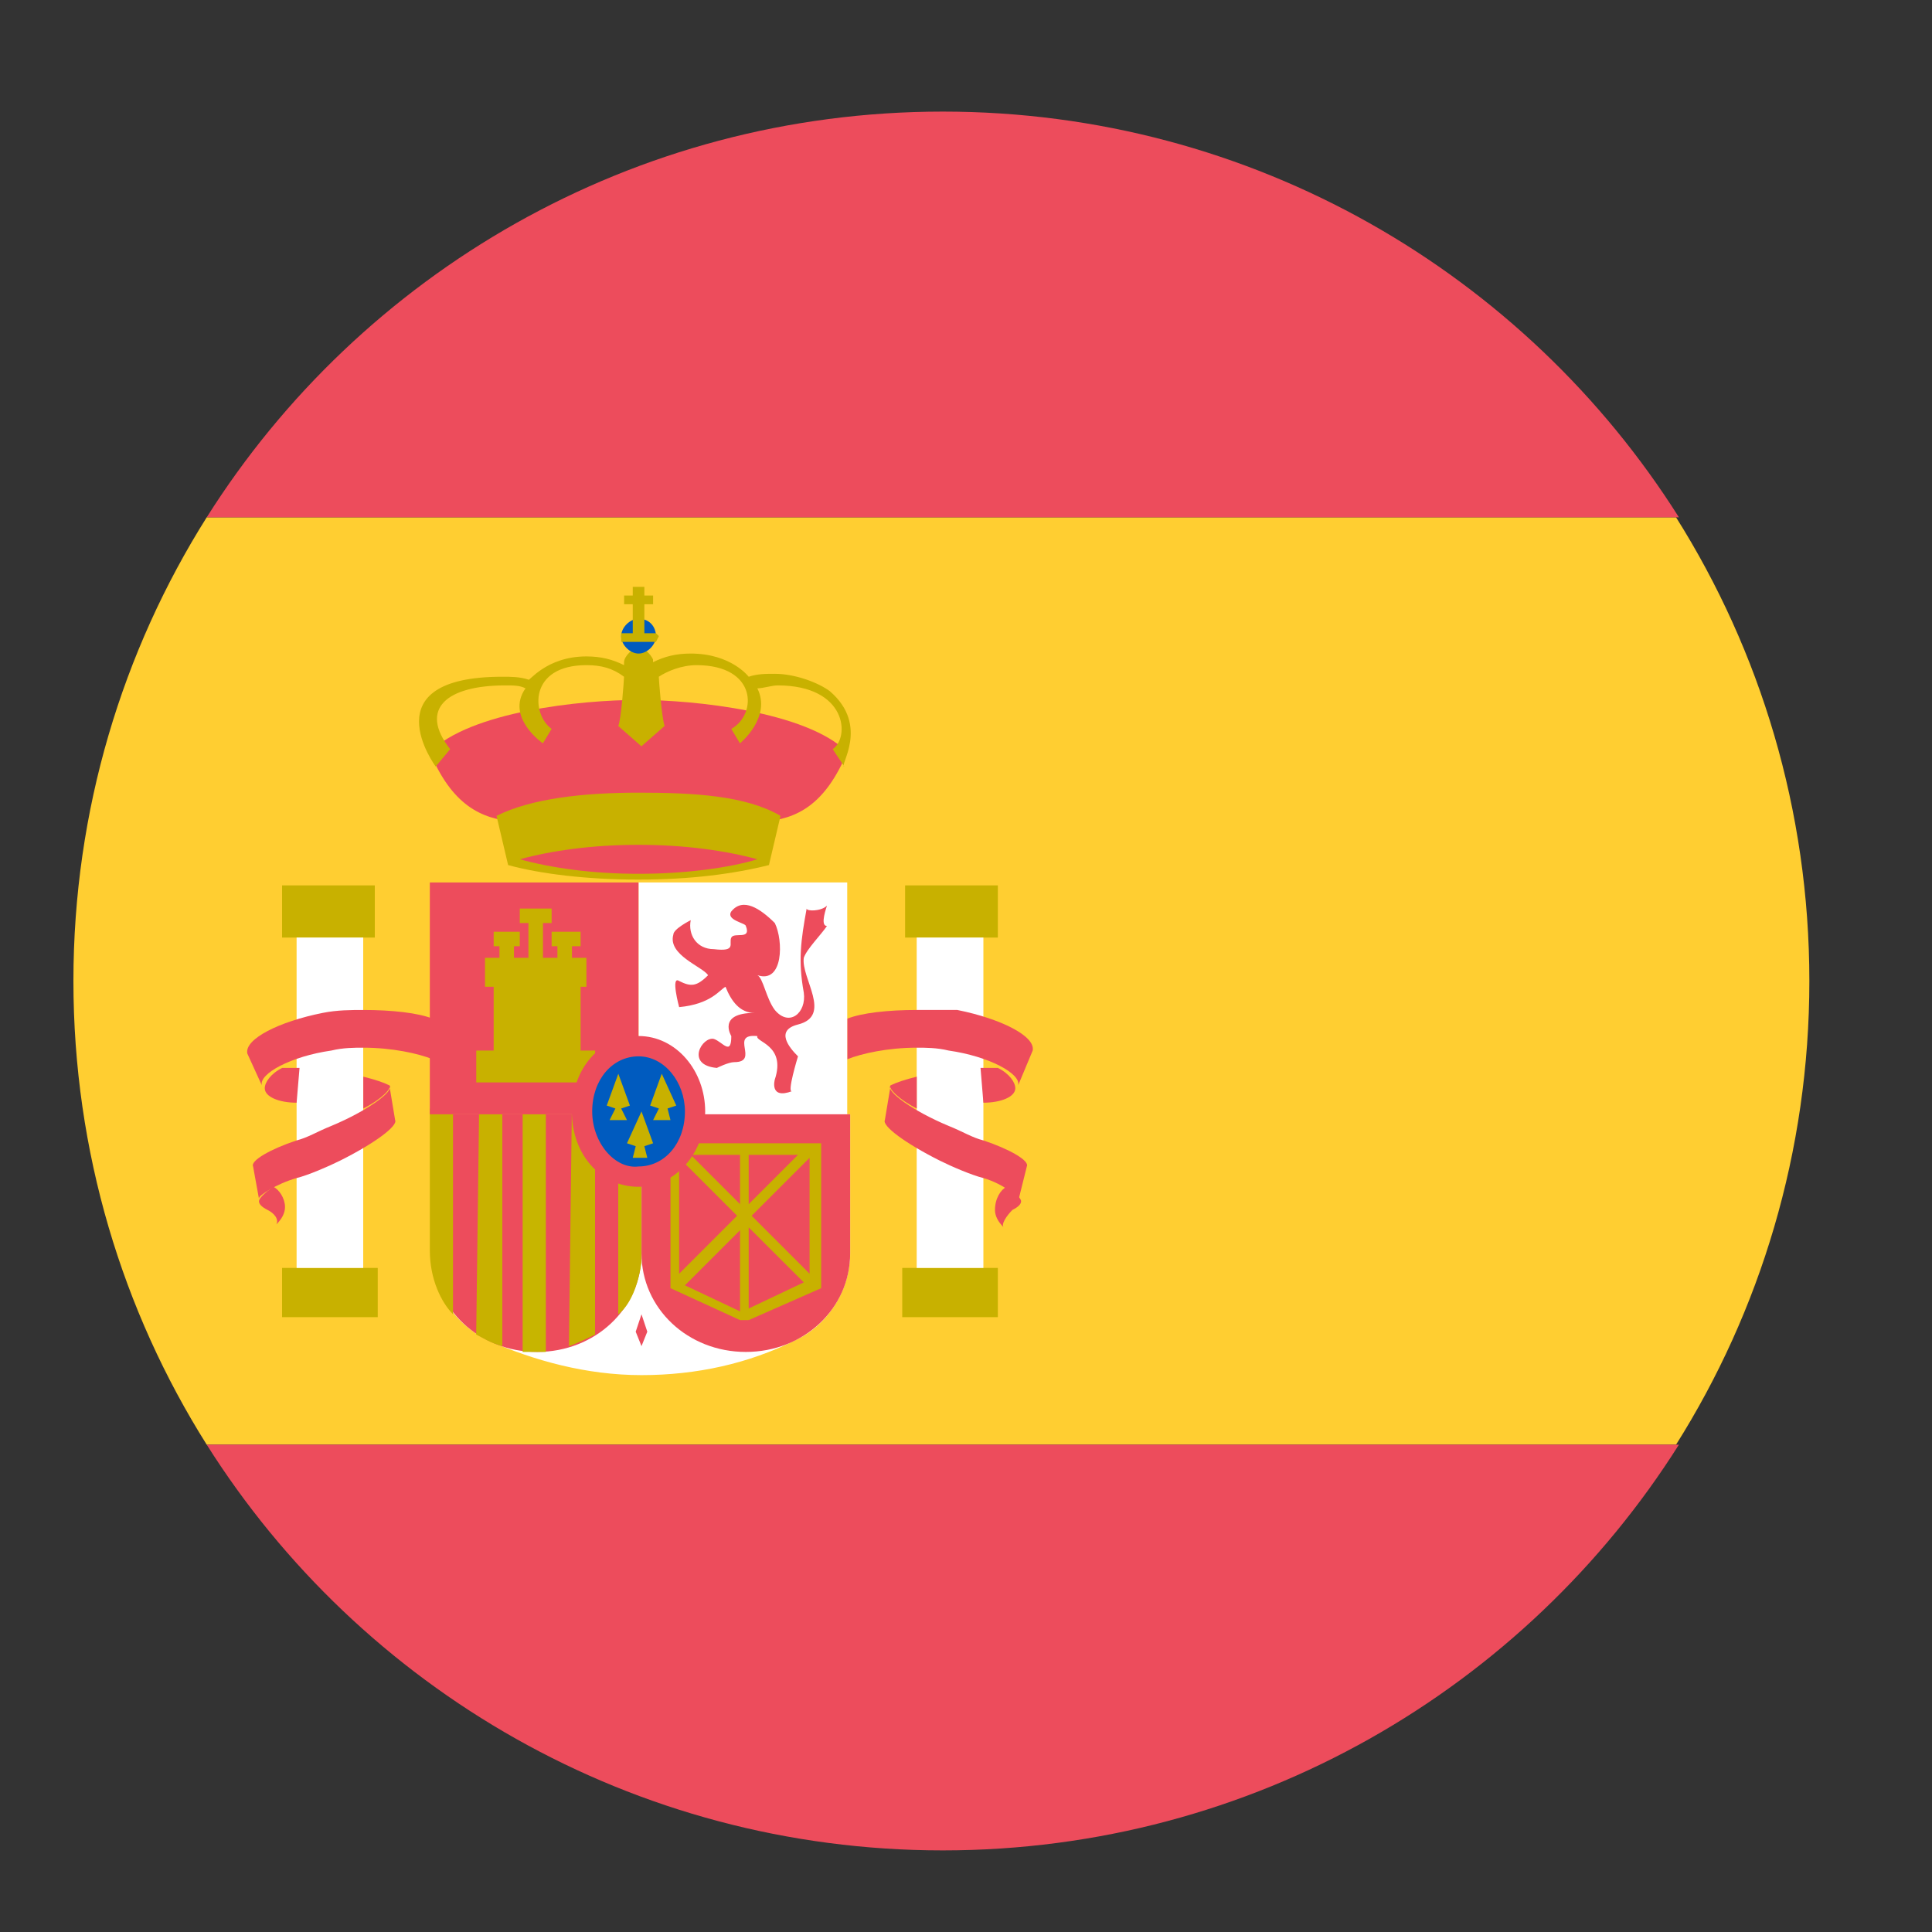 <svg width="25" height="25" viewBox="0 0 25 25" fill="none" xmlns="http://www.w3.org/2000/svg">
<rect x="0" y="0" width="25" height="25" fill="#333333" stroke="none"/>
<g clip-path="url(#clip0_42_11181)">
<path d="M0.95 12.694C0.95 14.907 1.588 16.969 2.675 18.694H21.688C22.775 16.969 23.413 14.907 23.413 12.694C23.413 10.482 22.775 8.419 21.688 6.694H2.675C1.588 8.419 0.95 10.482 0.95 12.694Z" fill="#FFCE31"/>
<path d="M21.725 6.694C19.737 3.544 16.212 1.444 12.2 1.444C8.187 1.444 4.662 3.544 2.675 6.694H21.725ZM2.675 18.694C4.662 21.844 8.187 23.944 12.2 23.944C16.212 23.944 19.737 21.844 21.725 18.694H2.675Z" fill="#ED4C5C"/>
<path d="M3.65 11.457H4.85V12.132H3.65V11.457ZM3.65 16.407H4.888V17.044H3.65V16.407Z" fill="#C8B100"/>
<path d="M3.538 15.357C3.426 15.432 3.351 15.507 3.351 15.544C3.351 15.582 3.388 15.619 3.463 15.657C3.538 15.694 3.613 15.769 3.576 15.844C3.651 15.769 3.688 15.694 3.688 15.619C3.688 15.507 3.613 15.394 3.538 15.357Z" fill="#ED4C5C"/>
<path d="M3.838 12.132H4.7V16.407H3.838V12.132Z" fill="white"/>
<path d="M5.6 13.707C5.413 13.632 5.075 13.557 4.7 13.557C4.588 13.557 4.438 13.557 4.288 13.594C3.763 13.669 3.35 13.894 3.388 14.044L3.2 13.632C3.163 13.444 3.613 13.219 4.175 13.107C4.363 13.069 4.55 13.069 4.7 13.069C5.075 13.069 5.413 13.107 5.6 13.182V13.707Z" fill="#ED4C5C"/>
<path d="M3.838 14.269C3.613 14.269 3.426 14.194 3.426 14.082C3.426 14.007 3.501 13.894 3.651 13.819H3.876L3.838 14.269ZM4.701 13.932C4.851 13.969 4.963 14.007 5.038 14.044C5.076 14.082 4.926 14.232 4.701 14.344V13.932Z" fill="#ED4C5C"/>
<path d="M3.275 15.094C3.238 15.019 3.5 14.869 3.838 14.757C3.988 14.719 4.1 14.644 4.288 14.569C4.738 14.382 5.113 14.119 5.038 14.044L5.113 14.494C5.15 14.569 4.85 14.794 4.4 15.019C4.25 15.094 3.988 15.207 3.838 15.244C3.575 15.319 3.35 15.469 3.35 15.507L3.275 15.094Z" fill="#ED4C5C"/>
<path d="M11.712 11.457H12.912V12.132H11.712V11.457ZM11.675 16.407H12.912V17.044H11.675V16.407Z" fill="#C8B100"/>
<path d="M13.025 15.357C13.137 15.432 13.213 15.507 13.213 15.544C13.213 15.582 13.175 15.619 13.1 15.657C13.025 15.732 12.95 15.844 12.988 15.882C12.912 15.807 12.875 15.732 12.875 15.657C12.875 15.507 12.95 15.394 13.025 15.357Z" fill="#ED4C5C"/>
<path d="M11.862 12.132H12.725V16.407H11.862V12.132Z" fill="white"/>
<path d="M10.963 13.707C11.15 13.632 11.488 13.557 11.863 13.557C11.975 13.557 12.125 13.557 12.275 13.594C12.8 13.669 13.213 13.894 13.175 14.044L13.363 13.594C13.4 13.407 12.95 13.182 12.388 13.069H11.863C11.488 13.069 11.15 13.107 10.963 13.182V13.707Z" fill="#ED4C5C"/>
<path d="M12.725 14.269C12.95 14.269 13.138 14.194 13.138 14.082C13.138 14.007 13.063 13.894 12.913 13.819H12.688L12.725 14.269ZM11.863 13.932C11.713 13.969 11.6 14.007 11.525 14.044C11.488 14.082 11.638 14.232 11.863 14.344V13.932Z" fill="#ED4C5C"/>
<path d="M13.287 15.094C13.325 15.019 13.062 14.869 12.725 14.757C12.575 14.719 12.463 14.644 12.275 14.569C11.825 14.382 11.45 14.119 11.525 14.044L11.45 14.494C11.412 14.569 11.713 14.794 12.162 15.019C12.312 15.094 12.575 15.207 12.725 15.244C12.988 15.319 13.213 15.507 13.175 15.544L13.287 15.094ZM8.262 9.057C8.975 9.057 10.438 9.207 10.963 9.732C10.4 11.082 9.5 10.519 8.262 10.519C7.062 10.519 6.125 11.082 5.562 9.732C6.088 9.207 7.513 9.057 8.262 9.057Z" fill="#ED4C5C"/>
<path d="M10.1 10.557C9.65 10.294 8.975 10.257 8.262 10.257C7.55 10.257 6.875 10.332 6.425 10.557L6.575 11.194C6.987 11.307 7.588 11.382 8.262 11.382C8.938 11.382 9.5 11.307 9.95 11.194L10.1 10.557ZM10.738 8.944C10.588 8.832 10.287 8.719 10.025 8.719C9.912 8.719 9.8 8.719 9.688 8.757C9.688 8.757 9.463 8.457 8.938 8.457C8.75 8.457 8.6 8.494 8.45 8.569V8.532C8.412 8.457 8.338 8.382 8.262 8.382C8.188 8.382 8.075 8.494 8.075 8.569V8.607C7.925 8.532 7.775 8.494 7.588 8.494C7.062 8.494 6.838 8.832 6.838 8.794C6.725 8.757 6.612 8.757 6.5 8.757C4.775 8.757 5.638 9.919 5.638 9.919L5.825 9.694C5.412 9.169 5.787 8.869 6.537 8.869C6.65 8.869 6.725 8.869 6.8 8.907C6.537 9.282 7.025 9.619 7.025 9.619L7.138 9.432C6.875 9.244 6.838 8.607 7.588 8.607C7.775 8.607 7.925 8.644 8.075 8.757C8.075 8.794 8.037 9.319 8 9.394L8.3 9.657L8.6 9.394C8.562 9.282 8.525 8.794 8.525 8.757C8.637 8.682 8.825 8.607 9.012 8.607C9.8 8.607 9.8 9.244 9.463 9.432L9.575 9.619C9.575 9.619 9.988 9.282 9.8 8.907C9.875 8.907 9.988 8.869 10.062 8.869C10.963 8.869 11 9.544 10.775 9.694L10.925 9.919C10.85 9.919 11.262 9.394 10.738 8.944Z" fill="#C8B100"/>
<path d="M8.038 8.232C8.038 8.119 8.151 8.007 8.263 8.007C8.413 8.007 8.488 8.119 8.488 8.232C8.488 8.344 8.376 8.457 8.263 8.457C8.151 8.457 8.038 8.344 8.038 8.232Z" fill="#005BBF"/>
<path d="M8.188 7.594V7.706H8.076V7.819H8.188V8.194H8.038V8.306H8.488L8.526 8.231L8.488 8.194H8.338V7.819H8.451V7.706H8.338V7.594H8.188Z" fill="#C8B100"/>
<path d="M8.263 11.307C7.663 11.307 7.138 11.232 6.726 11.119C7.138 11.007 7.663 10.932 8.263 10.932C8.863 10.932 9.388 11.007 9.801 11.119C9.426 11.232 8.863 11.307 8.263 11.307Z" fill="#ED4C5C"/>
<path d="M8.301 17.794C7.588 17.794 6.913 17.607 6.313 17.344C5.863 17.119 5.601 16.707 5.601 16.219V14.419H11.001V16.219C11.001 16.707 10.701 17.157 10.288 17.344C9.688 17.644 9.013 17.794 8.301 17.794ZM8.263 11.419H10.963V14.419H8.263V11.419Z" fill="white"/>
<path d="M8.301 16.219C8.301 16.932 7.701 17.494 6.951 17.494C6.201 17.494 5.601 16.932 5.601 16.219V14.419H8.301V16.219Z" fill="#ED4C5C"/>
<path d="M6.162 17.269C6.237 17.306 6.35 17.381 6.5 17.419V14.344H6.2L6.162 17.269ZM5.562 16.181C5.562 16.556 5.713 16.857 5.862 17.006V14.344H5.562V16.181Z" fill="#C8B100"/>
<path d="M6.763 17.494H7.063V14.344H6.763V17.494Z" fill="#C7B500"/>
<path d="M7.362 17.419C7.475 17.381 7.625 17.306 7.7 17.269V14.344H7.4L7.362 17.419Z" fill="#C8B100"/>
<path d="M5.562 11.419H8.262V14.419H5.562V11.419Z" fill="#ED4C5C"/>
<path d="M8 17.007C8.15 16.894 8.262 16.632 8.3 16.332V14.382H8V17.007Z" fill="#C8B100"/>
<path d="M11.001 14.419V16.219C11.001 16.932 10.401 17.494 9.651 17.494C8.901 17.494 8.301 16.932 8.301 16.219V14.419H11.001ZM10.026 11.944C10.138 12.169 10.138 12.732 9.801 12.619C9.876 12.657 9.913 12.919 10.026 13.069C10.213 13.294 10.438 13.107 10.401 12.844C10.326 12.432 10.363 12.169 10.438 11.757C10.438 11.794 10.626 11.794 10.701 11.719C10.663 11.832 10.626 11.982 10.701 11.982C10.626 12.094 10.438 12.282 10.401 12.394C10.363 12.657 10.776 13.144 10.326 13.257C10.026 13.332 10.213 13.557 10.326 13.669C10.326 13.669 10.176 14.157 10.251 14.119C9.951 14.232 10.026 13.969 10.026 13.969C10.176 13.519 9.763 13.482 9.801 13.407C9.426 13.369 9.838 13.744 9.501 13.744C9.426 13.744 9.276 13.819 9.276 13.819C8.863 13.782 9.088 13.407 9.238 13.444C9.351 13.482 9.463 13.669 9.463 13.407C9.463 13.407 9.276 13.107 9.763 13.107C9.576 13.107 9.463 12.957 9.388 12.769C9.313 12.807 9.201 12.994 8.788 13.032C8.788 13.032 8.676 12.619 8.788 12.694C8.938 12.769 9.013 12.769 9.163 12.619C9.088 12.507 8.638 12.357 8.713 12.094C8.713 12.019 8.938 11.907 8.938 11.907C8.901 12.094 9.013 12.282 9.238 12.282C9.538 12.319 9.426 12.207 9.463 12.132C9.501 12.057 9.726 12.169 9.651 11.982C9.651 11.944 9.388 11.907 9.463 11.794C9.613 11.607 9.838 11.757 10.026 11.944ZM8.301 17.419L8.226 17.232L8.301 17.007L8.376 17.232L8.301 17.419Z" fill="#ED4C5C"/>
<path d="M6.388 12.057V12.244H6.463V12.394H6.276V12.769H6.388V13.594H6.163V14.007H7.701V13.594H7.513V12.769H7.588V12.394H7.401V12.244H7.513V12.057H7.138V12.244H7.213V12.394H7.026V11.944H7.138V11.757H6.726V11.944H6.838V12.394H6.651V12.244H6.726V12.057H6.388ZM10.626 16.669V14.794H8.676V16.669L9.576 17.082H9.688L10.626 16.669ZM9.576 14.944V15.582L8.938 14.944H9.576ZM8.788 14.982L9.538 15.732L8.788 16.482V14.982ZM8.863 16.632L9.576 15.919V16.969L8.863 16.632ZM9.688 16.932V15.882L10.401 16.594L9.688 16.932ZM10.476 16.482L9.726 15.732L10.476 14.982V16.482ZM9.688 14.944H10.326L9.688 15.582V14.944Z" fill="#C8B100"/>
<path d="M7.4 14.382C7.4 13.819 7.775 13.406 8.263 13.406C8.75 13.406 9.125 13.857 9.125 14.382C9.125 14.906 8.75 15.357 8.263 15.357C7.775 15.357 7.4 14.944 7.4 14.382Z" fill="#ED4C5C"/>
<path d="M7.663 14.382C7.663 13.969 7.926 13.669 8.263 13.669C8.601 13.669 8.863 14.007 8.863 14.382C8.863 14.794 8.601 15.094 8.263 15.094C7.963 15.132 7.663 14.794 7.663 14.382Z" fill="#005BBF"/>
<path d="M8.001 13.894L7.851 14.306L7.963 14.344L7.888 14.494H8.113L8.038 14.344L8.151 14.306L8.001 13.894ZM8.563 13.894L8.413 14.306L8.526 14.344L8.451 14.494H8.676L8.638 14.344L8.751 14.306L8.563 13.894ZM8.301 14.382L8.113 14.794L8.226 14.832L8.188 14.982H8.376L8.338 14.832L8.451 14.794L8.301 14.382Z" fill="#C8B100"/>
</g>
<defs>
<clipPath id="clip0_42_11181">
<rect width="24" height="24" fill="white" transform="translate(0.2 0.694)"/>
</clipPath>
</defs>
</svg>
